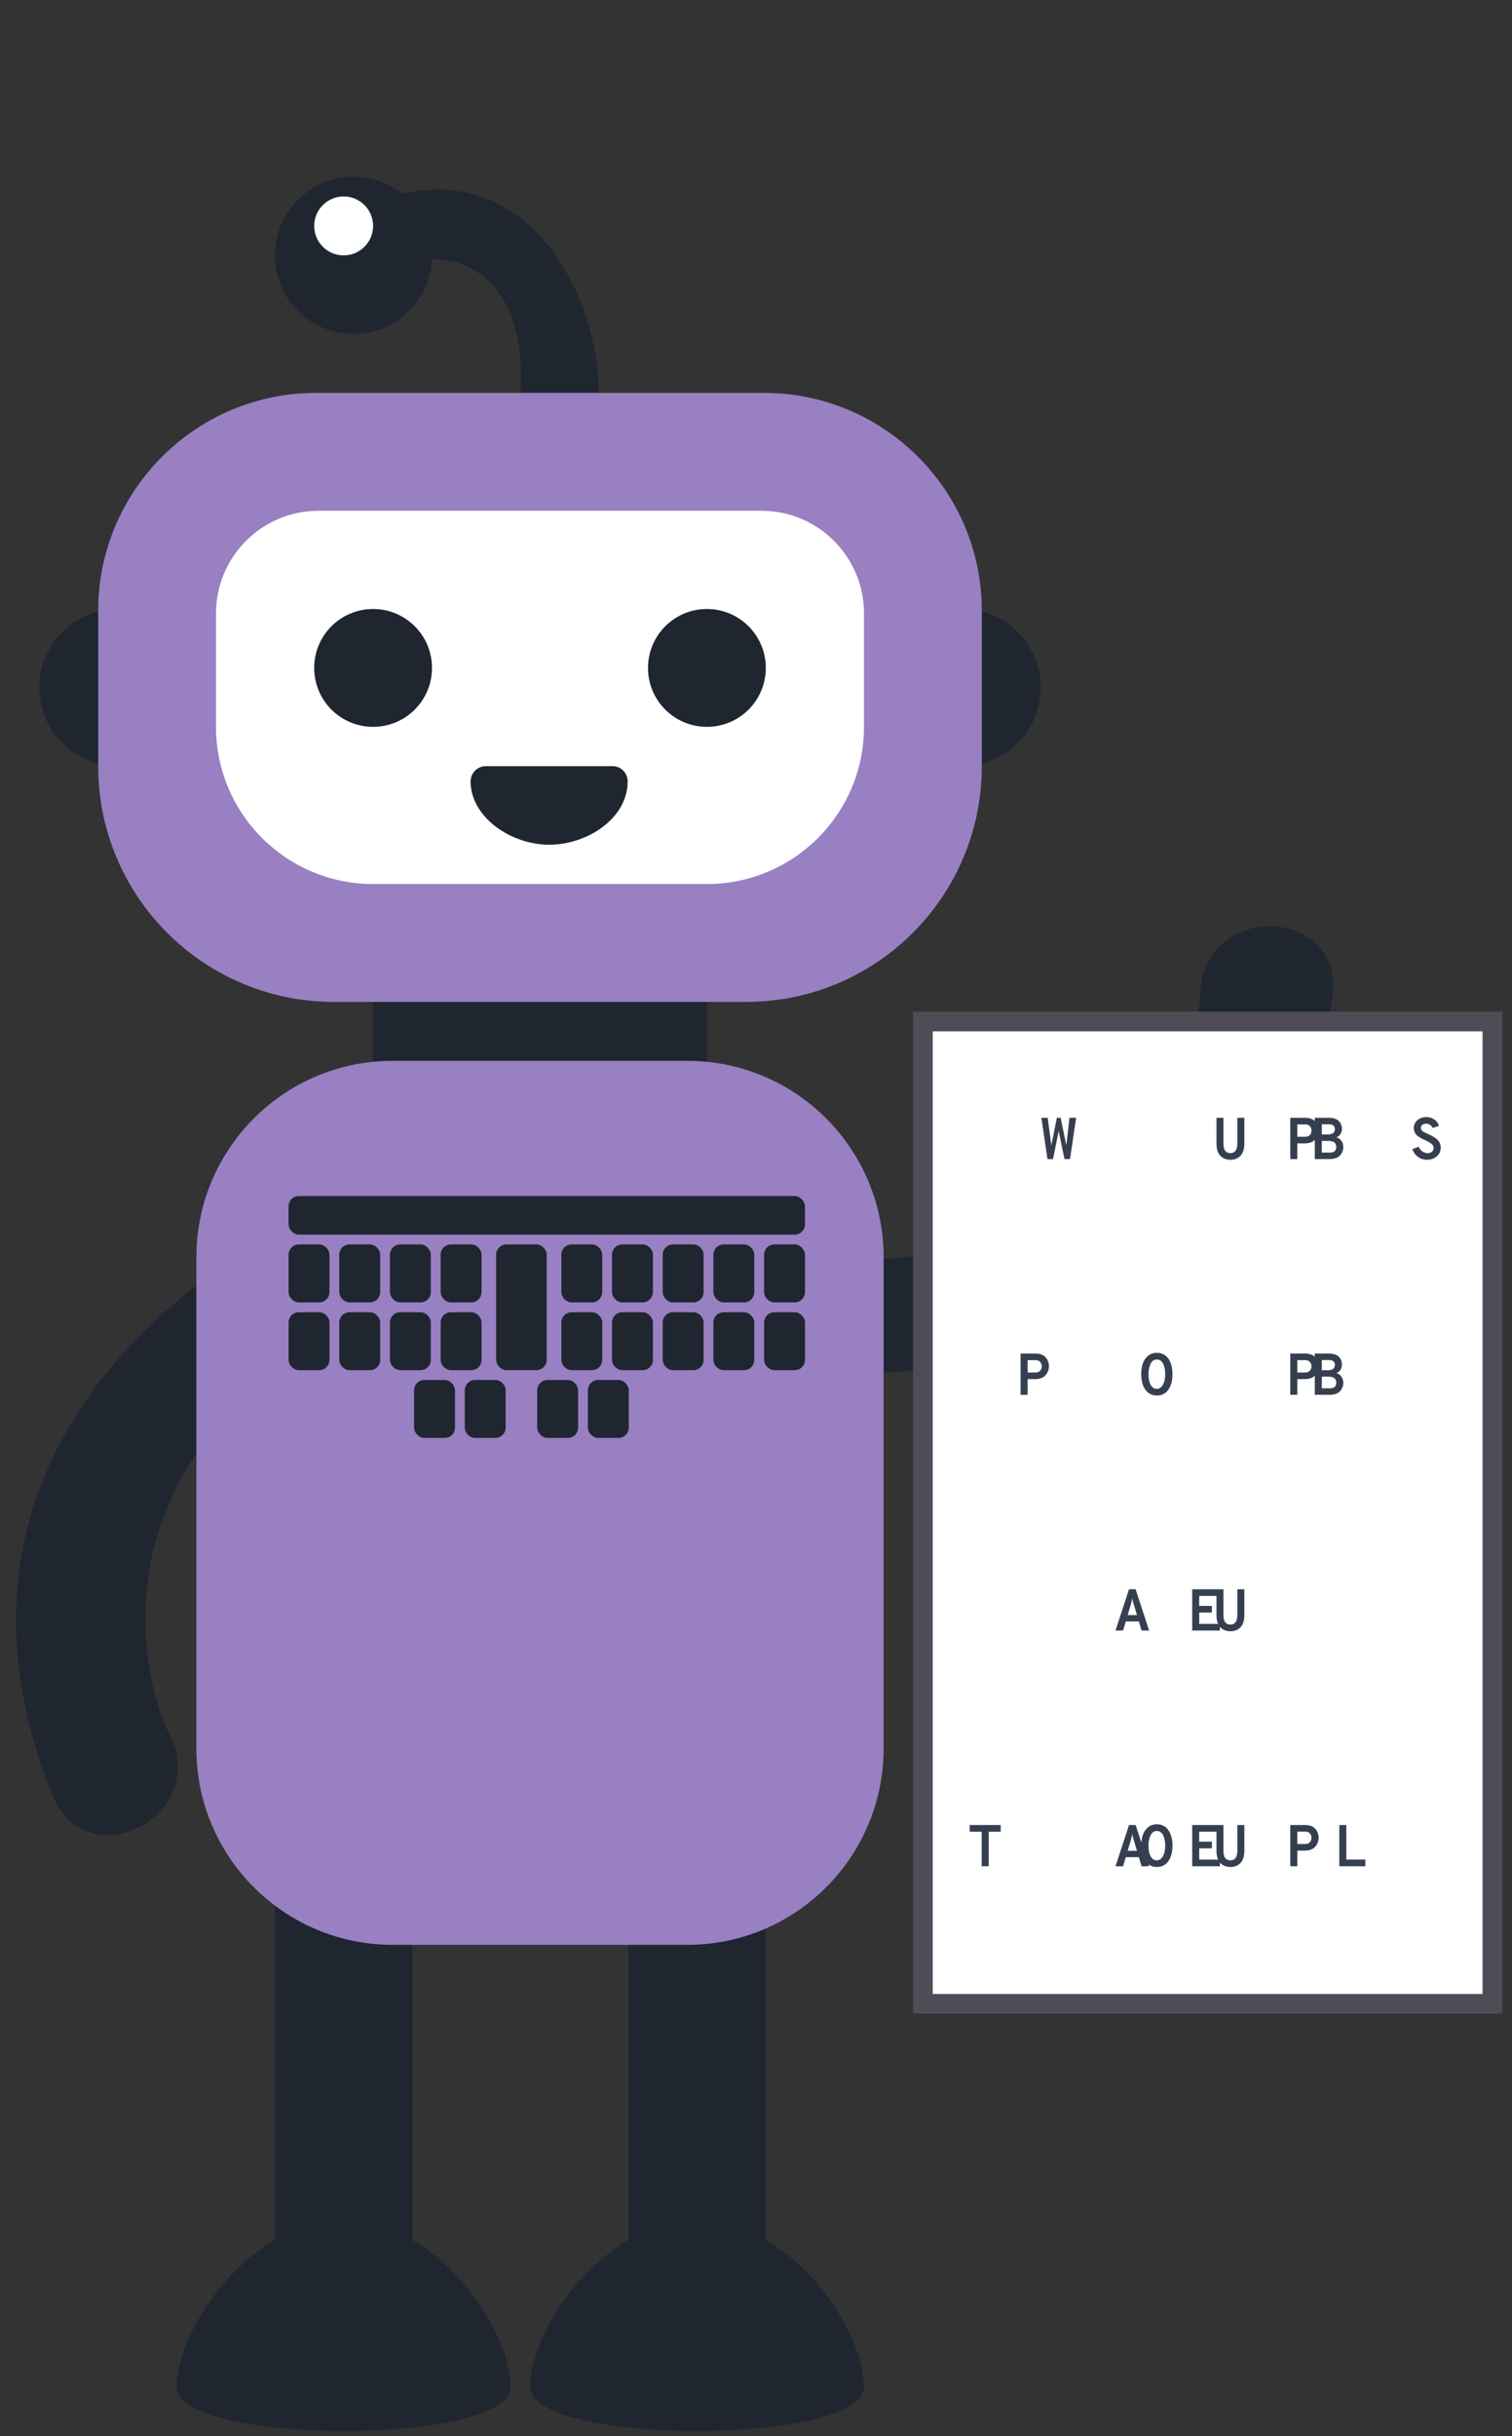 <svg viewBox="0 0 77 124" fill="none" xmlns="http://www.w3.org/2000/svg">
  <rect x="0" y="0" width="77" height="124" fill="#333333" stroke="none"/>
  <title id="thinking-robot-title">Composing robot</title>
  <path d="M67 50.609C65 65 53.565 69 44 69L44 65C59.652 64.626 62 52.372 62 50.609 62 47.13 67.479 47.163 67 50.609ZM3.488 91.088C-1.975 77.625 5.928 68.444 14.211 63.661L16.211 67.125C2.843 75.275 6.937 87.062 7.819 88.588 9.558 91.601 4.796 94.311 3.488 91.088Z" fill="#202630" stroke="#202630" stroke-width="1.739"/>
  <path fill="#202630" d="M14 97H21V119H14zM32 97H39V119H32zM19 51H36V56H19z"/>
  <path d="M10 64C10 58.477 14.477 54 20 54H35C40.523 54 45 58.477 45 64V89C45 94.523 40.523 99 35 99H20C14.477 99 10 94.523 10 89V64Z" fill="#9880C2"/>
  <rect x="38.97" y="66.855" width="1.967" height="2.834" rx=".463" fill="#202630" stroke="#202630" stroke-width=".116"/>
  <rect x="38.97" y="63.404" width="1.967" height="2.834" rx=".463" fill="#202630" stroke="#202630" stroke-width=".116"/>
  <rect x="36.388" y="66.855" width="1.967" height="2.834" rx=".463" fill="#202630" stroke="#202630" stroke-width=".116"/>
  <rect x="36.388" y="63.404" width="1.967" height="2.834" rx=".463" fill="#202630" stroke="#202630" stroke-width=".116"/>
  <rect x="33.807" y="66.855" width="1.967" height="2.834" rx=".463" fill="#202630" stroke="#202630" stroke-width=".116"/>
  <rect x="33.807" y="63.404" width="1.967" height="2.834" rx=".463" fill="#202630" stroke="#202630" stroke-width=".116"/>
  <rect x="31.226" y="66.855" width="1.967" height="2.834" rx=".463" fill="#202630" stroke="#202630" stroke-width=".116"/>
  <rect x="31.226" y="63.404" width="1.967" height="2.834" rx=".463" fill="#202630" stroke="#202630" stroke-width=".116"/>
  <rect x="28.644" y="66.855" width="1.967" height="2.834" rx=".463" fill="#202630" stroke="#202630" stroke-width=".116"/>
  <rect x="28.644" y="63.404" width="1.967" height="2.834" rx=".463" fill="#202630" stroke="#202630" stroke-width=".116"/>
  <rect x="29.996" y="70.304" width="1.967" height="2.834" rx=".463" fill="#202630" stroke="#202630" stroke-width=".116"/>
  <rect x="27.415" y="70.304" width="1.967" height="2.834" rx=".463" fill="#202630" stroke="#202630" stroke-width=".116"/>
  <rect x="25.325" y="63.404" width="2.458" height="6.284" rx=".463" fill="#202630" stroke="#202630" stroke-width=".116"/>
  <rect x="23.726" y="70.304" width="1.967" height="2.834" rx=".463" fill="#202630" stroke="#202630" stroke-width=".116"/>
  <rect x="21.146" y="70.304" width="1.967" height="2.834" rx=".463" fill="#202630" stroke="#202630" stroke-width=".116"/>
  <rect x="22.498" y="66.855" width="1.967" height="2.834" rx=".463" fill="#202630" stroke="#202630" stroke-width=".116"/>
  <rect x="22.498" y="63.404" width="1.967" height="2.834" rx=".463" fill="#202630" stroke="#202630" stroke-width=".116"/>
  <rect x="19.916" y="66.855" width="1.967" height="2.834" rx=".463" fill="#202630" stroke="#202630" stroke-width=".116"/>
  <rect x="19.916" y="63.404" width="1.967" height="2.834" rx=".463" fill="#202630" stroke="#202630" stroke-width=".116"/>
  <rect x="17.336" y="66.855" width="1.967" height="2.834" rx=".463" fill="#202630" stroke="#202630" stroke-width=".116"/>
  <rect x="17.336" y="63.404" width="1.967" height="2.834" rx=".463" fill="#202630" stroke="#202630" stroke-width=".116"/>
  <rect x="14.754" y="66.855" width="1.967" height="2.834" rx=".463" fill="#202630" stroke="#202630" stroke-width=".116"/>
  <rect x="14.754" y="63.404" width="1.967" height="2.834" rx=".463" fill="#202630" stroke="#202630" stroke-width=".116"/>
  <rect x="14.753" y="60.941" width="26.183" height="1.848" rx=".463" fill="#202630" stroke="#202630" stroke-width=".116"/>
  <path d="M20 10.487C26.776 8.534 30 15.518 30 20H27C27.472 12.745 22.151 11.789 20 13.331V10.487Z" fill="#202630" stroke="#202630"/>
  <circle cx="4" cy="4" r="4" transform="matrix(-1 0 0 1 22 9)" fill="#202630"/>
  <circle cx="1.5" cy="1.5" r="1.5" transform="matrix(-1 0 0 1 19 10)" fill="#fff"/>
  <path d="M17.5 113C12.806 113 9 118.5 9 121.5 9 124.5 26 124.5 26 121.5 26 118.5 22.194 113 17.5 113ZM35.5 113C30.806 113 27 118.5 27 121.5 27 124.5 44 124.5 44 121.5 44 118.5 40.194 113 35.5 113ZM49 39C51.209 39 53 37.209 53 35 53 32.791 51.209 31 49 31V39ZM2 35C2 37.209 3.791 39 6 39V31C3.791 31 2 32.791 2 35Z" fill="#202630"/>
  <path d="M5 31.095C5 24.968 9.968 20 16.095 20H38.905C45.032 20 50 24.968 50 31.095V31.095V39C50 45.627 44.627 51 38 51H17C10.373 51 5 45.627 5 39V31.095V31.095Z" fill="#9880C2"/>
  <path d="M11 31.224C11 28.339 13.339 26 16.224 26H38.776C41.661 26 44 28.339 44 31.224V31.224V37C44 41.418 40.418 45 36 45H19C14.582 45 11 41.418 11 37V31.224V31.224Z" fill="#fff"/>
  <path d="M31.192 39L24.743 39C24.313 39 23.964 39.349 23.965 39.779C23.969 41.601 26.026 43 27.964 43C29.903 43 31.964 41.666 31.964 39.772C31.964 39.346 31.619 39 31.192 39Z" fill="#202630"/>
  <circle cx="19" cy="34" r="3" fill="#202630"/>
  <circle cx="36" cy="34" r="3" fill="#202630"/>
  <path d="M76 52H47V102H76V52Z" fill="#fff" stroke="#504C57"/>
  <path d="M53.343 59L53.033 56.9H53.355L53.52 58.151C53.522 58.159 53.523 58.173 53.526 58.193C53.529 58.213 53.532 58.232 53.535 58.25C53.536 58.266 53.538 58.282 53.541 58.298C53.544 58.272 53.554 58.222 53.571 58.148L53.822 56.9H54.014L54.27 58.142C54.288 58.23 54.297 58.279 54.3 58.289C54.301 58.269 54.306 58.241 54.312 58.205C54.318 58.169 54.321 58.149 54.321 58.145L54.465 56.9H54.803L54.492 59H54.209L53.943 57.716C53.931 57.654 53.922 57.603 53.916 57.563C53.913 57.581 53.908 57.608 53.901 57.644C53.895 57.678 53.891 57.701 53.889 57.713L53.624 59H53.343ZM62.659 59.036C62.451 59.036 62.281 58.97 62.149 58.838C62.017 58.704 61.951 58.491 61.951 58.199V56.9H62.305V58.199C62.305 58.381 62.336 58.51 62.398 58.586C62.46 58.66 62.547 58.697 62.659 58.697C62.895 58.697 63.013 58.531 63.013 58.199V56.9H63.37V58.199C63.37 58.487 63.304 58.699 63.172 58.835C63.04 58.969 62.869 59.036 62.659 59.036ZM65.709 59V56.9H66.45C66.692 56.9 66.869 56.963 66.981 57.089C67.095 57.215 67.152 57.369 67.152 57.551C67.152 57.723 67.093 57.875 66.975 58.007C66.857 58.137 66.682 58.202 66.45 58.202H66.066V59H65.709ZM66.066 57.866H66.468C66.576 57.866 66.656 57.835 66.708 57.773C66.762 57.711 66.789 57.637 66.789 57.551C66.789 57.469 66.763 57.396 66.711 57.332C66.661 57.268 66.58 57.236 66.468 57.236H66.066V57.866ZM66.957 59V56.9H67.665C67.901 56.9 68.073 56.954 68.178 57.062C68.284 57.168 68.338 57.301 68.338 57.461C68.338 57.667 68.246 57.811 68.064 57.893C68.177 57.931 68.261 57.995 68.32 58.085C68.379 58.175 68.409 58.275 68.409 58.385C68.409 58.553 68.353 58.698 68.239 58.82C68.126 58.94 67.951 59 67.71 59H66.957ZM67.314 57.749H67.618C67.737 57.749 67.828 57.726 67.888 57.68C67.95 57.632 67.981 57.567 67.981 57.485C67.981 57.315 67.879 57.23 67.674 57.23H67.314V57.749ZM67.314 58.67H67.734C67.849 58.67 67.93 58.643 67.978 58.589C68.028 58.533 68.052 58.466 68.052 58.388C68.052 58.18 67.918 58.076 67.647 58.076H67.314V58.67ZM72.672 59.036C72.502 59.036 72.349 58.987 72.213 58.889C72.077 58.791 71.981 58.66 71.925 58.496L72.249 58.376C72.295 58.474 72.358 58.553 72.438 58.613C72.52 58.671 72.608 58.7 72.702 58.7C72.794 58.7 72.868 58.676 72.924 58.628C72.98 58.58 73.008 58.511 73.008 58.421C73.008 58.345 72.97 58.278 72.894 58.22C72.818 58.16 72.712 58.1 72.576 58.04C72.49 58.002 72.421 57.969 72.369 57.941C72.317 57.913 72.258 57.874 72.192 57.824C72.128 57.774 72.08 57.715 72.048 57.647C72.016 57.579 72 57.503 72 57.419C72 57.263 72.059 57.132 72.177 57.026C72.297 56.918 72.454 56.864 72.648 56.864C72.802 56.864 72.936 56.906 73.05 56.99C73.166 57.074 73.243 57.181 73.281 57.311L72.96 57.419C72.888 57.273 72.777 57.2 72.627 57.2C72.549 57.2 72.485 57.22 72.435 57.26C72.385 57.3 72.36 57.355 72.36 57.425C72.36 57.441 72.362 57.457 72.366 57.473C72.37 57.487 72.377 57.501 72.387 57.515C72.397 57.527 72.406 57.539 72.414 57.551C72.424 57.561 72.438 57.573 72.456 57.587C72.476 57.599 72.492 57.609 72.504 57.617C72.518 57.625 72.538 57.636 72.564 57.65C72.59 57.662 72.61 57.671 72.624 57.677C72.638 57.683 72.661 57.694 72.693 57.71C72.725 57.724 72.748 57.734 72.762 57.74C72.846 57.778 72.916 57.814 72.972 57.848C73.028 57.88 73.09 57.923 73.158 57.977C73.226 58.031 73.278 58.095 73.314 58.169C73.35 58.243 73.368 58.324 73.368 58.412C73.368 58.604 73.3 58.756 73.164 58.868C73.03 58.98 72.866 59.036 72.672 59.036ZM51.974 71V68.9H52.715C52.957 68.9 53.134 68.963 53.246 69.089C53.36 69.215 53.417 69.369 53.417 69.551C53.417 69.723 53.358 69.875 53.24 70.007C53.122 70.137 52.947 70.202 52.715 70.202H52.331V71H51.974ZM52.331 69.866H52.733C52.841 69.866 52.921 69.835 52.973 69.773C53.027 69.711 53.054 69.637 53.054 69.551C53.054 69.469 53.028 69.396 52.976 69.332C52.926 69.268 52.845 69.236 52.733 69.236H52.331V69.866ZM58.913 71.036C58.733 71.036 58.581 70.984 58.457 70.88C58.335 70.774 58.248 70.642 58.196 70.484C58.144 70.326 58.118 70.148 58.118 69.95C58.118 69.752 58.144 69.574 58.196 69.416C58.248 69.258 58.335 69.127 58.457 69.023C58.581 68.917 58.733 68.864 58.913 68.864C59.023 68.864 59.123 68.884 59.213 68.924C59.303 68.962 59.378 69.015 59.438 69.083C59.5 69.151 59.551 69.232 59.591 69.326C59.633 69.418 59.663 69.516 59.681 69.62C59.701 69.724 59.711 69.834 59.711 69.95C59.711 70.066 59.701 70.176 59.681 70.28C59.663 70.384 59.633 70.483 59.591 70.577C59.551 70.669 59.5 70.749 59.438 70.817C59.378 70.885 59.303 70.939 59.213 70.979C59.123 71.017 59.023 71.036 58.913 71.036ZM58.913 70.697C59.007 70.697 59.087 70.66 59.153 70.586C59.219 70.512 59.266 70.421 59.294 70.313C59.324 70.203 59.339 70.082 59.339 69.95C59.339 69.734 59.303 69.556 59.231 69.416C59.161 69.274 59.055 69.203 58.913 69.203C58.773 69.203 58.667 69.276 58.595 69.422C58.523 69.566 58.487 69.742 58.487 69.95C58.487 70.164 58.522 70.342 58.592 70.484C58.664 70.626 58.771 70.697 58.913 70.697ZM65.709 71V68.9H66.45C66.692 68.9 66.869 68.963 66.981 69.089C67.095 69.215 67.152 69.369 67.152 69.551C67.152 69.723 67.093 69.875 66.975 70.007C66.857 70.137 66.682 70.202 66.45 70.202H66.066V71H65.709ZM66.066 69.866H66.468C66.576 69.866 66.656 69.835 66.708 69.773C66.762 69.711 66.789 69.637 66.789 69.551C66.789 69.469 66.763 69.396 66.711 69.332C66.661 69.268 66.58 69.236 66.468 69.236H66.066V69.866ZM66.957 71V68.9H67.665C67.901 68.9 68.073 68.954 68.178 69.062C68.284 69.168 68.338 69.301 68.338 69.461C68.338 69.667 68.246 69.811 68.064 69.893C68.177 69.931 68.261 69.995 68.32 70.085C68.379 70.175 68.409 70.275 68.409 70.385C68.409 70.553 68.353 70.698 68.239 70.82C68.126 70.94 67.951 71 67.71 71H66.957ZM67.314 69.749H67.618C67.737 69.749 67.828 69.726 67.888 69.68C67.95 69.632 67.981 69.567 67.981 69.485C67.981 69.315 67.879 69.23 67.674 69.23H67.314V69.749ZM67.314 70.67H67.734C67.849 70.67 67.93 70.643 67.978 70.589C68.028 70.533 68.052 70.466 68.052 70.388C68.052 70.18 67.918 70.076 67.647 70.076H67.314V70.67ZM58.135 83L57.997 82.538H57.331L57.193 83H56.809L57.496 80.9H57.832L58.519 83H58.135ZM57.427 82.214H57.901L57.715 81.59C57.695 81.526 57.678 81.448 57.664 81.356C57.64 81.478 57.623 81.556 57.613 81.59L57.427 82.214ZM60.714 83V80.9H62.061V81.239H61.071V81.746H61.716V82.085H61.071V82.661H62.124V83H60.714ZM62.659 83.036C62.451 83.036 62.281 82.97 62.149 82.838C62.017 82.704 61.951 82.491 61.951 82.199V80.9H62.305V82.199C62.305 82.381 62.336 82.51 62.398 82.586C62.46 82.66 62.547 82.697 62.659 82.697C62.895 82.697 63.013 82.531 63.013 82.199V80.9H63.37V82.199C63.37 82.487 63.304 82.699 63.172 82.835C63.04 82.969 62.869 83.036 62.659 83.036ZM49.993 95V93.242H49.384V92.9H50.962V93.242H50.35V95H49.993ZM58.135 95L57.997 94.538H57.331L57.193 95H56.809L57.496 92.9H57.832L58.519 95H58.135ZM57.427 94.214H57.901L57.715 93.59C57.695 93.526 57.678 93.448 57.664 93.356C57.64 93.478 57.623 93.556 57.613 93.59L57.427 94.214ZM58.913 95.036C58.733 95.036 58.581 94.984 58.457 94.88C58.335 94.774 58.248 94.642 58.196 94.484C58.144 94.326 58.118 94.148 58.118 93.95C58.118 93.752 58.144 93.574 58.196 93.416C58.248 93.258 58.335 93.127 58.457 93.023C58.581 92.917 58.733 92.864 58.913 92.864C59.023 92.864 59.123 92.884 59.213 92.924C59.303 92.962 59.378 93.015 59.438 93.083C59.5 93.151 59.551 93.232 59.591 93.326C59.633 93.418 59.663 93.516 59.681 93.62C59.701 93.724 59.711 93.834 59.711 93.95C59.711 94.066 59.701 94.176 59.681 94.28C59.663 94.384 59.633 94.483 59.591 94.577C59.551 94.669 59.5 94.749 59.438 94.817C59.378 94.885 59.303 94.939 59.213 94.979C59.123 95.017 59.023 95.036 58.913 95.036ZM58.913 94.697C59.007 94.697 59.087 94.66 59.153 94.586C59.219 94.512 59.266 94.421 59.294 94.313C59.324 94.203 59.339 94.082 59.339 93.95C59.339 93.734 59.303 93.556 59.231 93.416C59.161 93.274 59.055 93.203 58.913 93.203C58.773 93.203 58.667 93.276 58.595 93.422C58.523 93.566 58.487 93.742 58.487 93.95C58.487 94.164 58.522 94.342 58.592 94.484C58.664 94.626 58.771 94.697 58.913 94.697ZM60.714 95V92.9H62.061V93.239H61.071V93.746H61.716V94.085H61.071V94.661H62.124V95H60.714ZM62.659 95.036C62.451 95.036 62.281 94.97 62.149 94.838C62.017 94.704 61.951 94.491 61.951 94.199V92.9H62.305V94.199C62.305 94.381 62.336 94.51 62.398 94.586C62.46 94.66 62.547 94.697 62.659 94.697C62.895 94.697 63.013 94.531 63.013 94.199V92.9H63.37V94.199C63.37 94.487 63.304 94.699 63.172 94.835C63.04 94.969 62.869 95.036 62.659 95.036ZM65.709 95V92.9H66.45C66.692 92.9 66.869 92.963 66.981 93.089C67.095 93.215 67.152 93.369 67.152 93.551C67.152 93.723 67.093 93.875 66.975 94.007C66.857 94.137 66.682 94.202 66.45 94.202H66.066V95H65.709ZM66.066 93.866H66.468C66.576 93.866 66.656 93.835 66.708 93.773C66.762 93.711 66.789 93.637 66.789 93.551C66.789 93.469 66.763 93.396 66.711 93.332C66.661 93.268 66.58 93.236 66.468 93.236H66.066V93.866ZM68.206 95V92.9H68.563V94.658H69.532V95H68.206Z" fill="#353F50"/>
</svg>
